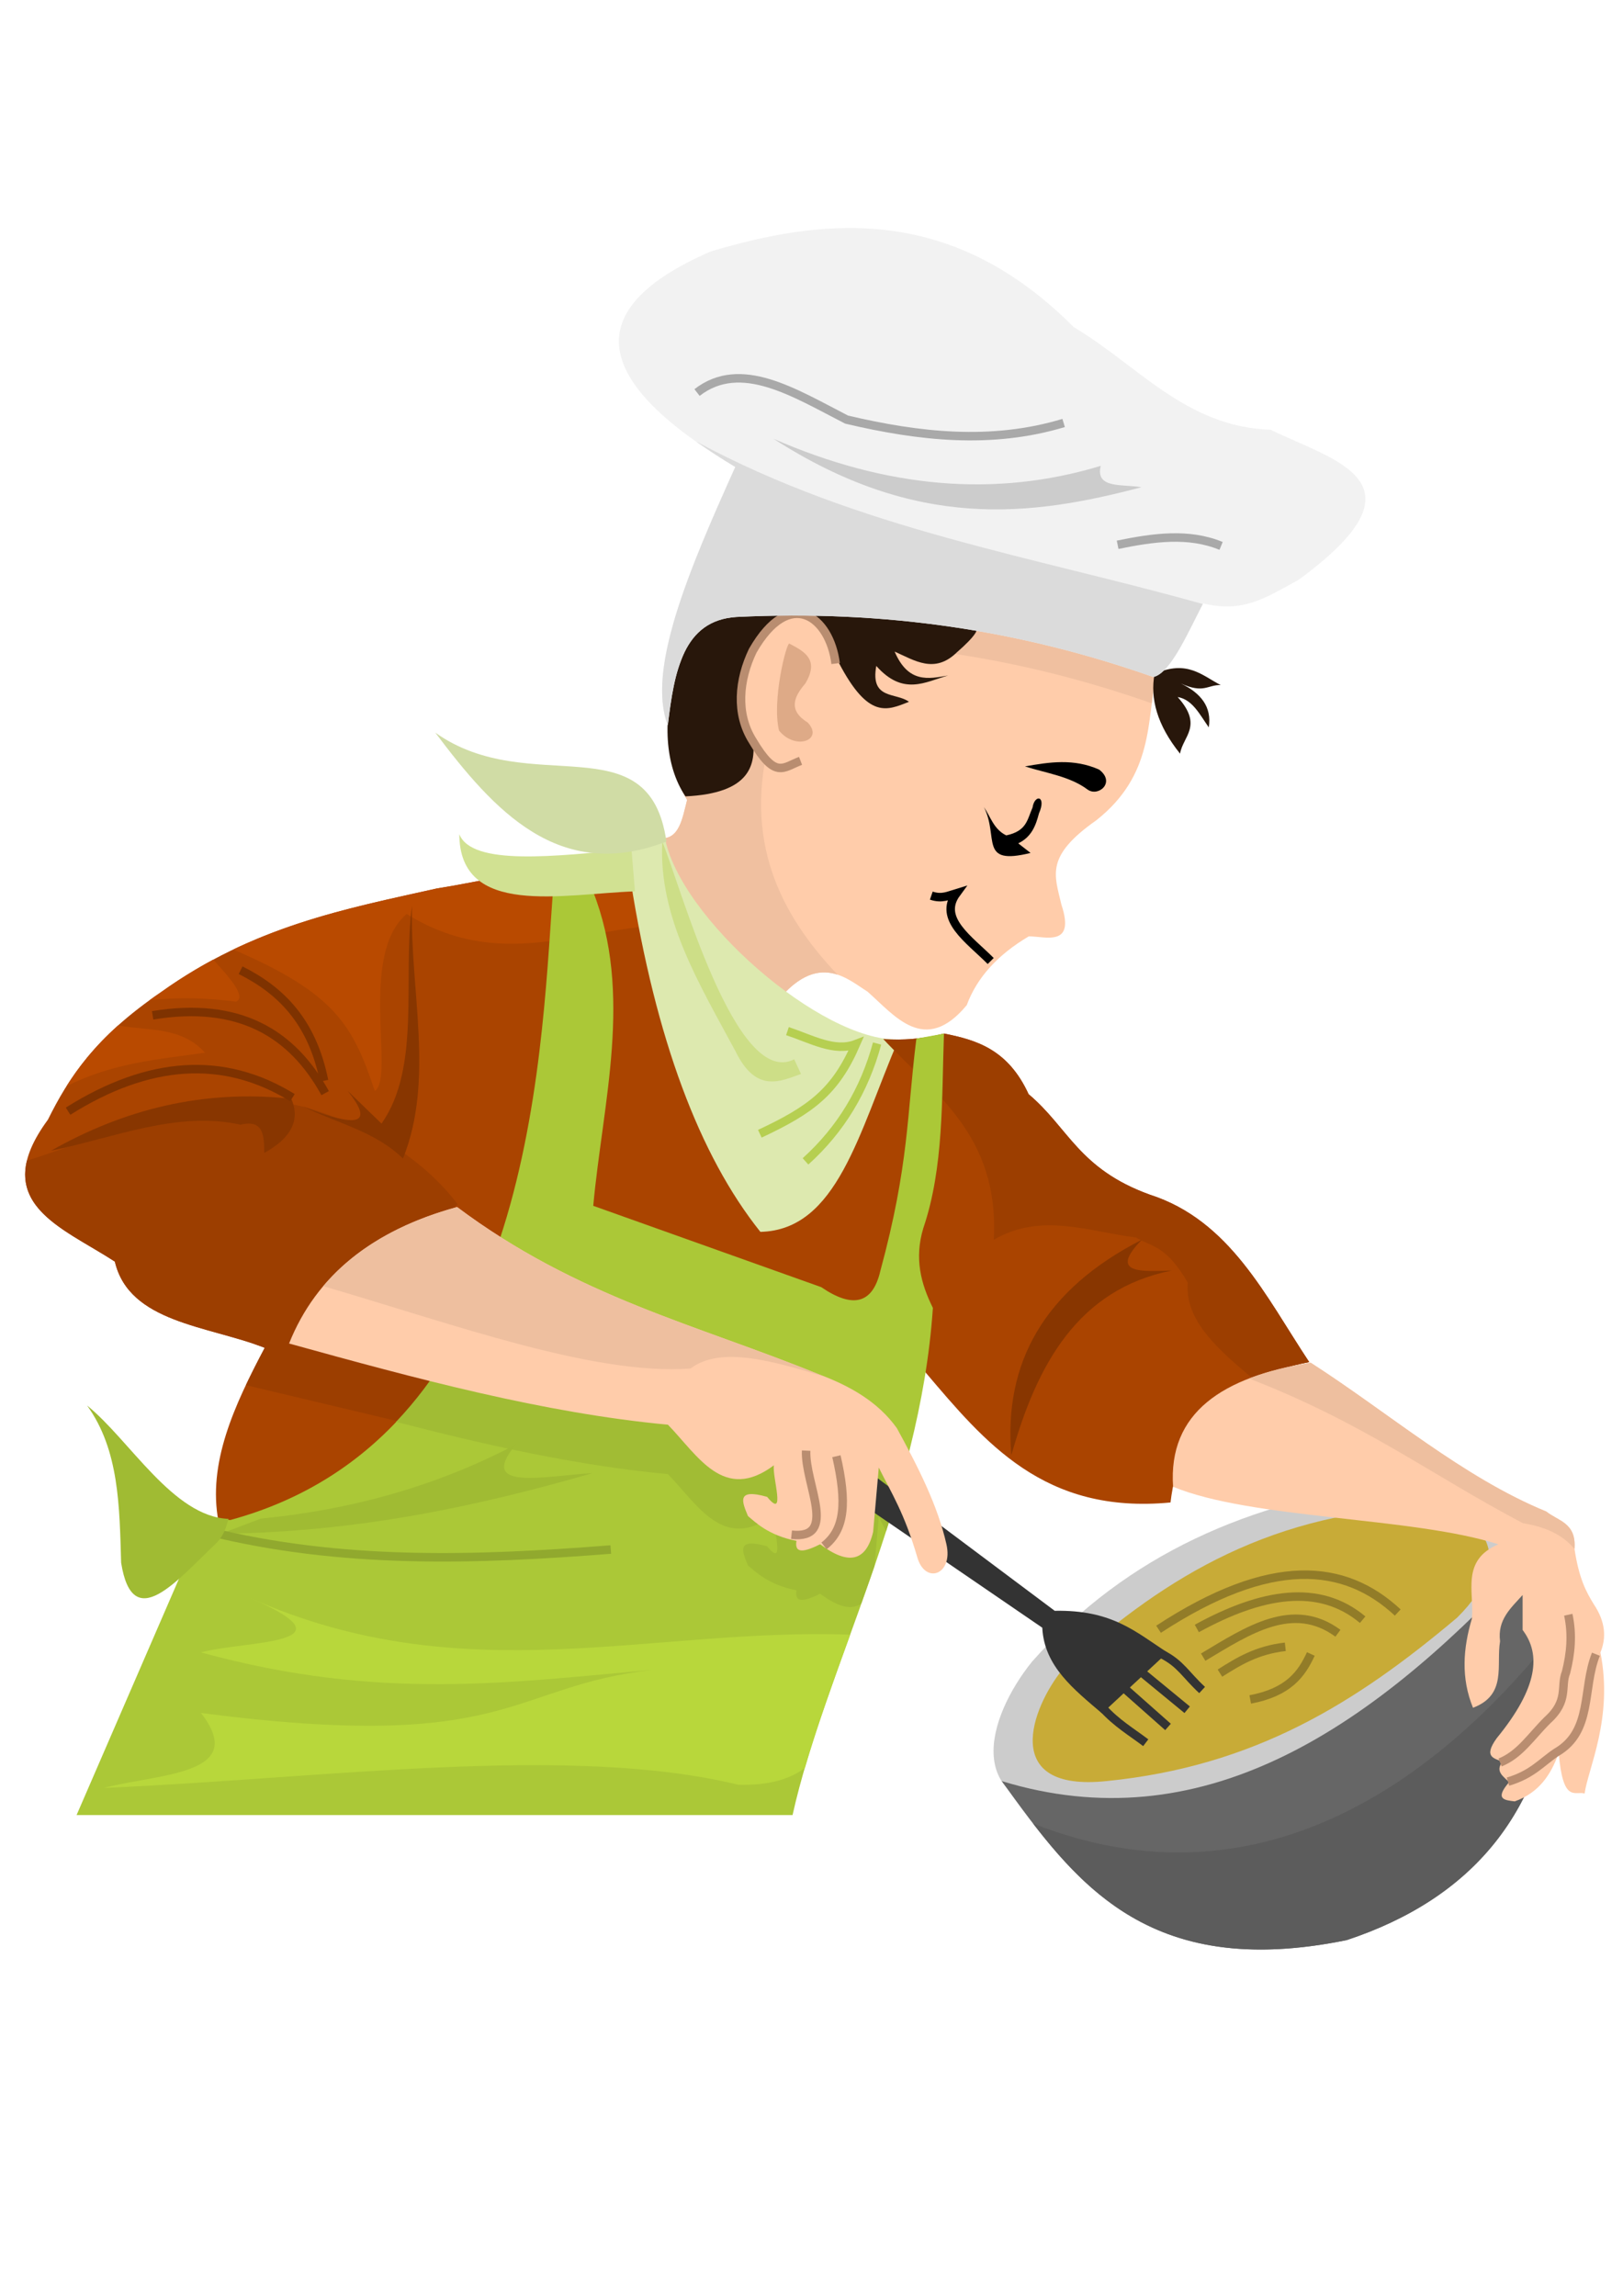<?xml version='1.0' encoding='utf-8'?>
<svg xmlns="http://www.w3.org/2000/svg" width="210mm" height="297mm" viewBox="0 0 744.094 1052.362" id="svg7134" version="1.1"> <defs id="defs7136"/>  <g id="layer1"> <g style="display:inline" id="g9442" transform="matrix(3.898,0,0,3.898,-940.141,-1590.092)"> <path id="path9331" d="m 362.581,603.313 c 11.314,-12.769 25.784,-18.775 42.04,-20.954 10.838,-0.768 15.951,2.801 15.119,10.875 -12.682,18.157 -31.595,27.545 -51.722,27.717 -14.008,-0.316 -10.72,-11.101 -5.437,-17.638 z" style="fill:#cccccc;fill-rule:evenodd;stroke:none;stroke-width:1px;stroke-linecap:butt;stroke-linejoin:miter;stroke-opacity:1"/> <path id="path9307" d="m 266.887,586.858 c -1.302,-6.814 1.815,-13.629 5.439,-20.443 -6.722,-2.608 -15.94,-2.946 -17.63,-10.128 -6.161,-4.049 -15.066,-6.922 -7.877,-16.692 2.393,-4.815 5.493,-9.695 13.316,-15.004 10.816,-7.742 21.631,-9.78 32.447,-12.191 7.44,-1.151 14.879,-3.638 22.319,-0.563 11.62,9.984 22.971,21.31 37.323,17.63 3.813,0.753 7.518,1.855 9.94,7.127 4.701,3.951 5.88,8.783 14.254,11.816 9.432,3.031 13.6,11.911 18.755,19.693 -9.608,1.823 -15.211,7.18 -16.317,16.505 -14.868,1.424 -21.813,-7.056 -28.883,-15.379 -29.833,12.29 -56.712,15.717 -83.086,17.63 z" style="fill:#aa4400;fill-rule:evenodd;stroke:none;stroke-width:1px;stroke-linecap:butt;stroke-linejoin:miter;stroke-opacity:1"/> <path id="path9432" d="m 306.531,510.359 c -4.65,0.079 -9.299,1.322 -13.949,2.041 -7.987,1.781 -15.974,3.363 -23.961,7.184 12.039,5.154 14.097,8.979 16.646,16.635 2.4,-1.572 -1.952,-15.98 3.75,-20.818 10.855,6.755 20.238,1.738 30.195,1.312 l -0.055,-1.184 c -1.419,-1.231 -2.837,-2.47 -4.258,-3.691 -2.79,-1.153 -5.579,-1.526 -8.369,-1.479 z m -40.262,10.412 c -2.045,1.097 -4.09,2.355 -6.135,3.818 -0.476,0.323 -0.933,0.645 -1.375,0.965 3.478,-0.393 6.861,-0.268 10.189,0.162 1.218,-0.537 -0.603,-2.674 -2.68,-4.945 z m -11.193,7.738 c -2.73,2.448 -4.597,4.817 -6.066,7.15 5.444,-2.758 10.77,-3.149 16.283,-3.943 -2.82,-3.123 -6.744,-2.552 -10.217,-3.207 z" style="fill:#b94a00;fill-opacity:1;fill-rule:evenodd;stroke:none;stroke-width:1px;stroke-linecap:butt;stroke-linejoin:miter;stroke-opacity:1"/> <path id="path9363" d="m 270.025,537.387 c -8.909,0.207 -17.11,4.36 -25.676,7.025 -1.479,6.07 5.339,8.584 10.346,11.875 1.69,7.182 10.909,7.519 17.631,10.127 2.077,0.061 3.877,-1.125 5.25,-0.562 l 17.443,-16.316 c -4.385,-5.7 -10.624,-9.238 -18.006,-11.441 -2.388,-0.555 -4.711,-0.76 -6.988,-0.707 z" style="fill:#9c3e00;fill-opacity:1;fill-rule:evenodd;stroke:none;stroke-width:1px;stroke-linecap:butt;stroke-linejoin:miter;stroke-opacity:1"/> <path id="path9263" d="m 377.17,486.873 c -17.011,-4.329 -33.926,-8.333 -49.202,-6.764 -6.757,-0.319 -6.324,4.784 -7.692,9.946 -0.757,4.478 -0.346,8.518 1.724,11.936 -0.566,2.196 -0.915,4.696 -3.183,4.509 2.229,7.89 5.855,14.274 14.293,18.576 4.556,-5.092 7.834,-1.965 10.109,-0.54 3.187,2.8 6.723,7.546 11.671,1.591 1.19,-3.229 3.629,-5.922 7.294,-8.09 1.936,-0.011 5.513,1.313 3.846,-3.713 -0.823,-3.54 -1.94,-5.695 4.111,-9.946 6.711,-5.321 5.956,-11.521 7.029,-17.506 z" style="fill:#ffccaa;fill-rule:evenodd;stroke:none;stroke-width:1px;stroke-linecap:butt;stroke-linejoin:miter;stroke-opacity:1"/> <path id="path9402" d="m 333.77,479.771 c -1.958,0.032 -3.893,0.142 -5.803,0.338 -6.757,-0.319 -6.324,4.785 -7.691,9.947 -0.091,0.539 -0.164,1.071 -0.221,1.598 0.907,-4.35 2.669,-7.791 7.383,-8.096 17.486,-0.841 33.451,1.535 49.17,7.059 0.016,-0.004 0.033,-0.013 0.049,-0.018 0.148,-1.245 0.292,-2.49 0.514,-3.727 -14.884,-3.788 -29.696,-7.327 -43.4,-7.102 z" style="fill:#f0c0a0;fill-opacity:1;fill-rule:evenodd;stroke:none;stroke-width:1px;stroke-linecap:butt;stroke-linejoin:miter;stroke-opacity:1"/> <path id="path9407" d="m 331.873,494.301 -11.836,1.66 c 0.23,2.169 0.85,4.193 1.963,6.031 -0.566,2.196 -0.916,4.695 -3.184,4.508 2.229,7.89 5.855,14.274 14.293,18.576 2.592,-2.897 4.77,-3.13 6.586,-2.533 -6.702,-7.065 -11.252,-15.79 -7.822,-28.242 z" style="fill:#f0c0a0;fill-opacity:1;fill-rule:evenodd;stroke:none;stroke-width:1px;stroke-linecap:butt;stroke-linejoin:miter;stroke-opacity:1"/> <path id="path9269" d="m 321.809,501.574 c 15.083,-0.709 3.444,-13.017 7.532,-15.526 l 10.503,-0.188 c 3.501,6.696 5.674,5.61 8.252,4.595 -1.491,-1.135 -4.58,-0.192 -3.845,-4.22 3.161,3.556 5.751,1.889 8.44,1.125 -2.332,0.411 -4.681,0.916 -6.283,-2.813 2.37,1.057 4.705,2.64 7.315,0.094 4.434,-3.869 1.813,-3.454 -0.563,-3.188 l -22.037,-7.502 c -10.295,5.512 -14.252,20.333 -9.314,27.623 z" style="fill:#28170b;fill-rule:evenodd;stroke:none;stroke-width:1px;stroke-linecap:butt;stroke-linejoin:miter;stroke-opacity:1"/> <path id="path9265" d="m 339.469,485.955 c -0.689,-5.492 -5.392,-9.136 -9.753,-1.5 -1.635,3.425 -2.027,7.385 0,10.597 2.681,4.505 3.535,3.15 5.627,2.344" style="fill:#ffccaa;fill-opacity:1;fill-rule:evenodd;stroke:#b98d70;stroke-width:1px;stroke-linecap:butt;stroke-linejoin:miter;stroke-opacity:1"/> <path id="path9267" d="m 334.03,483.61 c 1.761,0.938 3.563,1.854 1.876,4.689 -1.378,1.602 -2.022,3.169 0.281,4.595 1.933,2.056 -1.447,3.333 -3.376,0.938 -0.865,-3.565 0.898,-10.433 1.219,-10.222 z" style="fill:#deaa87;fill-rule:evenodd;stroke:none;stroke-width:1px;stroke-linecap:butt;stroke-linejoin:miter;stroke-opacity:1"/> <path id="path9271" d="m 376.98,487.174 c 3.848,-1.712 5.588,0.191 7.783,1.313 -1.555,-0.055 -1.956,1.045 -4.689,-0.188 2.37,1.139 3.66,2.769 3.282,5.158 -1.047,-1.474 -1.901,-3.27 -3.657,-3.563 3.044,3.4 0.609,4.607 0.281,6.658 -2.72,-3.39 -3.529,-6.487 -3.001,-9.378 z" style="fill:#28170b;fill-opacity:1;fill-rule:evenodd;stroke:none;stroke-width:1px;stroke-linecap:butt;stroke-linejoin:miter;stroke-opacity:1"/> <path id="path9273" d="m 370.462,498.427 c 1.986,1.512 -0.112,3.252 -1.36,2.344 -2.077,-1.555 -4.846,-1.919 -7.361,-2.72 2.865,-0.51 5.734,-0.956 8.721,0.375 z" style="fill:#000000;fill-rule:evenodd;stroke:none;stroke-width:1px;stroke-linecap:butt;stroke-linejoin:miter;stroke-opacity:1"/> <path id="path9275" d="m 362.632,502.881 c 0.241,-1.595 1.676,-1.404 0.75,0.703 -0.37,1.405 -0.852,2.751 -2.435,3.515 l 1.45,1.127 c -6.146,1.52 -3.685,-1.82 -5.486,-5.392 0.794,1.164 1.158,2.614 2.626,3.329 2.418,-0.52 2.449,-1.816 3.095,-3.282 z" style="fill:#000000;fill-rule:evenodd;stroke:none;stroke-width:1px;stroke-linecap:butt;stroke-linejoin:miter;stroke-opacity:1"/> <path id="path9279" d="m 350.722,513.244 c 1.25,0.43 2.059,-0.011 2.954,-0.281 -2.212,3.013 1.505,5.432 4.032,7.971" style="fill:none;fill-rule:evenodd;stroke:#000000;stroke-width:1px;stroke-linecap:butt;stroke-linejoin:miter;stroke-opacity:1"/> <path id="path9281" d="m 319.347,506.236 c -1.613,0.747 -4.942,-2.042 -3.979,5.305 2.949,18.552 8.059,32.241 15.251,41.245 9.045,-0.212 11.567,-11.671 16.248,-22.626 -9.034,0.291 -25.906,-14.384 -27.52,-23.923 z" style="fill:#dde9af;fill-rule:evenodd;stroke:none;stroke-width:1px;stroke-linecap:butt;stroke-linejoin:miter;stroke-opacity:1"/> <path id="path9283" d="m 319.082,506.899 c 2.132,5.114 8.613,29.117 15.516,25.596 l 0.796,1.724 c -2.431,0.854 -5.261,2.312 -7.692,-2.652 -4.25,-7.912 -9.088,-15.745 -8.62,-24.667 z" style="fill:#cdde87;fill-rule:evenodd;stroke:none;stroke-width:1px;stroke-linecap:butt;stroke-linejoin:miter;stroke-opacity:1"/> <path id="path9285" d="m 333.803,529.179 c 2.869,0.962 5.545,2.498 8.062,1.523 -2.45,5.634 -5.326,7.739 -11.311,10.545" style="fill:none;fill-rule:evenodd;stroke:#b6cf51;stroke-width:1px;stroke-linecap:butt;stroke-linejoin:miter;stroke-opacity:1"/> <path id="path9287" d="m 344.346,530.638 c -1.487,5.499 -4.282,10.128 -8.421,13.859" style="fill:none;fill-rule:evenodd;stroke:#b6cf51;stroke-width:1px;stroke-linecap:butt;stroke-linejoin:miter;stroke-opacity:1"/> <path id="path9417" d="m 352.223,529.467 c -2.469,0.633 -4.846,0.812 -7.154,0.641 5.968,6.399 13.661,11.244 13.004,23.605 5.57,-3.241 11.141,-0.959 16.711,-0.266 1.908,1.143 3.538,0.894 6.1,5.305 -0.369,4.545 3.712,7.979 7.797,11.41 1.905,-0.915 4.071,-1.599 6.492,-2.059 -5.156,-7.782 -9.322,-16.663 -18.754,-19.693 -8.374,-3.033 -9.553,-7.865 -14.254,-11.816 -2.422,-5.272 -6.129,-6.374 -9.941,-7.127 z" style="fill:#9c3e00;fill-opacity:1;fill-rule:evenodd;stroke:none;stroke-width:1px;stroke-linecap:butt;stroke-linejoin:miter;stroke-opacity:1"/> <path id="path9293" d="m 306.206,512.974 4.7,-0.299 c 4.791,12.128 1.166,24.92 0.055,37.048 l 26.82,9.565 c 3.725,2.551 6.044,1.939 6.939,-1.876 3.411,-12.559 3.12,-18.446 4.247,-27.353 l 3.243,-0.582 c -0.272,7.636 0.003,15.714 -2.427,22.871 -1.082,3.563 -0.277,6.56 1.125,9.378 -1.52,22.686 -12.691,42.468 -16.505,59.642 l -84.211,0 14.629,-33.759 c 1.063,-0.918 1.839,-1.139 3.456,-0.94 35.273,-9.6 36.46,-53.507 37.926,-73.694 z" style="fill:#abc837;fill-rule:evenodd;stroke:none;stroke-width:1px;stroke-linecap:butt;stroke-linejoin:miter;stroke-opacity:1"/> <path id="path9291" d="m 315.458,507.766 c -9.036,0.87 -18.759,2.01 -20.251,-1.743 0.04,9.818 12.146,7.022 20.66,6.72 z" style="fill:#d1e192;fill-opacity:1;fill-rule:evenodd;stroke:none;stroke-width:1px;stroke-linecap:butt;stroke-linejoin:miter;stroke-opacity:1"/> <path id="path9382" d="m 274.941,565.65 c -1.294,-0.014 -2.608,0.081 -3.939,0.287 0.45,0.151 0.892,0.309 1.324,0.477 -0.78,1.466 -1.523,2.933 -2.217,4.398 l 18.172,4.319 6.002,-6.033 c -6.501,-0.826 -12.715,-3.375 -19.342,-3.447 z" style="fill:#9c3e00;fill-opacity:1;fill-rule:evenodd;stroke:none;stroke-width:1px;stroke-linecap:butt;stroke-linejoin:miter;stroke-opacity:1"/> <path id="path9376" d="m 298.34,558.074 c -2.516,6.277 -5.924,12.156 -10.572,17.051 10.752,2.793 21.452,5.163 31.979,6.152 3.552,3.661 6.561,9.177 12.465,4.773 -0.23,1.308 1.486,6.509 -0.795,3.715 -3.711,-1.057 -2.925,0.633 -2.254,2.254 0.809,0.669 2.386,2.28 5.701,2.918 -0.275,1.608 1.04,1.265 2.785,0.396 2.125,1.602 3.739,1.983 4.846,1.141 0.52,-1.457 1.037,-2.907 1.547,-4.395 l 0.504,-5.764 c 0.285,0.573 0.57,1.115 0.855,1.662 0.586,-1.821 1.155,-3.656 1.686,-5.521 -0.142,-0.261 -0.275,-0.521 -0.418,-0.781 -2.239,-3.119 -5.552,-4.991 -9.285,-6.367 -13.015,-5.309 -26.028,-8.501 -39.043,-17.234 z" style="fill:#a1bc34;fill-opacity:1;fill-rule:evenodd;stroke:none;stroke-width:1px;stroke-linecap:butt;stroke-linejoin:miter;stroke-opacity:1"/> <path id="path9297" d="m 301.871,577.782 c -9.118,4.804 -19.14,7.668 -30.008,8.721 l -4.689,1.782 c 16.028,-0.183 30.155,-3.218 43.7,-7.127 -5.444,0.295 -13.709,2.23 -9.002,-3.376 z" style="fill:#a0bb33;fill-opacity:1;fill-rule:evenodd;stroke:none;stroke-width:1px;stroke-linecap:butt;stroke-linejoin:miter;stroke-opacity:1"/> <path id="path9299" d="m 313.024,590.14 c -15.817,1.245 -31.634,1.783 -47.451,-2.157" style="fill:none;fill-rule:evenodd;stroke:#91a92e;stroke-width:1px;stroke-linecap:butt;stroke-linejoin:miter;stroke-opacity:1"/> <path id="path9329" d="m 366.162,604.241 c -3.656,4.492 -7.406,14.446 5.172,13.129 17.382,-1.737 29.284,-9.145 41.245,-19.23 7.3,-7.255 3.053,-12.571 -4.376,-12.997 -18.675,0.856 -31.072,9.133 -42.04,19.097 z" style="fill:#c8ab37;fill-rule:evenodd;stroke:none;stroke-width:1px;stroke-linecap:butt;stroke-linejoin:miter;stroke-opacity:1"/> <path id="path9335" d="m 342.556,580.37 -1.459,3.448 22.678,15.516 c 0.22,4.539 3.722,7.255 7.029,10.079 l 7.692,-7.161 c -3.726,-2.409 -6.489,-5.036 -13.262,-4.907 z" style="fill:#333333;fill-rule:evenodd;stroke:none;stroke-width:1px;stroke-linecap:butt;stroke-linejoin:miter;stroke-opacity:1"/> <path id="path9301" d="m 294.945,549.867 c -9.92,2.718 -16.56,8.025 -19.76,16.047 14.974,4.147 29.933,8.174 44.56,9.549 3.552,3.661 6.562,9.178 12.466,4.774 -0.23,1.308 1.485,6.507 -0.796,3.713 -3.711,-1.057 -2.925,0.634 -2.255,2.255 0.809,0.669 2.388,2.28 5.703,2.918 -0.275,1.608 1.04,1.266 2.785,0.398 3.325,2.507 5.409,2.036 6.233,-1.459 l 0.663,-7.559 c 1.503,3.021 3.006,5.347 4.509,10.477 0.895,3.33 4.279,2.172 3.448,-1.459 -1.02,-4.553 -3.335,-9.107 -5.835,-13.66 -2.239,-3.119 -5.55,-4.989 -9.283,-6.366 -14.146,-5.77 -28.292,-9.022 -42.438,-19.628 z" style="fill:#ffccaa;fill-opacity:1;fill-rule:evenodd;stroke:none;stroke-width:1px;stroke-linecap:butt;stroke-linejoin:miter;stroke-opacity:1"/> <path id="path9303" d="m 336,578.512 c -0.174,3.888 3.816,10.471 -1.72,9.89" style="fill:none;fill-rule:evenodd;stroke:#b98d70;stroke-width:1px;stroke-linecap:butt;stroke-linejoin:miter;stroke-opacity:1"/> <path id="path9305" d="m 339.563,579.168 c 1.234,5.392 1.032,8.617 -1.461,10.547" style="fill:none;fill-rule:evenodd;stroke:#b98d70;stroke-width:1px;stroke-linecap:butt;stroke-linejoin:miter;stroke-opacity:1"/> <path id="path9309" d="m 289.641,514.458 c -0.25,9.921 2.677,20.42 -1.061,29.707 -3.296,-3.223 -7.747,-4.133 -11.671,-6.1 7.046,2.802 8.016,1.699 5.172,-1.857 l 3.979,3.846 c 4.664,-6.639 2.453,-17.028 3.581,-25.596 z" style="fill:#883600;fill-opacity:1;fill-rule:evenodd;stroke:none;stroke-width:1px;stroke-linecap:butt;stroke-linejoin:miter;stroke-opacity:1"/> <path id="path9311" d="m 259.138,527.322 c 10.132,-1.666 16.402,2.076 20.291,9.151" style="fill:none;fill-rule:evenodd;stroke:#7e3200;stroke-width:1px;stroke-linecap:butt;stroke-linejoin:miter;stroke-opacity:1"/> <path id="path9313" d="m 269.483,522.017 c 4.643,2.328 8.406,5.941 9.814,12.997" style="fill:none;fill-rule:evenodd;stroke:#7e3200;stroke-width:1px;stroke-linecap:butt;stroke-linejoin:miter;stroke-opacity:1"/> <path id="path9315" d="m 247.203,543.236 c 8.59,-4.866 17.909,-7.232 28.248,-6.1 1.073,2.498 -0.004,4.617 -3.183,6.366 -0.012,-2.021 -0.083,-3.985 -2.785,-3.315 -7.427,-1.665 -14.853,1.525 -22.28,3.05 z" style="fill:#883600;fill-opacity:1;fill-rule:evenodd;stroke:none;stroke-width:1px;stroke-linecap:butt;stroke-linejoin:miter;stroke-opacity:1"/> <path id="path9317" d="m 249.192,538.595 c 9.499,-5.974 18.306,-6.58 26.391,-1.591" style="fill:none;fill-rule:evenodd;stroke:#7e3200;stroke-width:1px;stroke-linecap:butt;stroke-linejoin:miter;stroke-opacity:1"/> <path id="path9319" d="m 375.479,553.713 c -3.951,4.058 -0.016,3.729 3.522,3.621 -11.012,2.207 -15.849,10.997 -18.867,21.725 -0.916,-10.882 3.853,-19.47 15.345,-25.346 z" style="fill:#883600;fill-opacity:1;fill-rule:evenodd;stroke:none;stroke-width:1px;stroke-linecap:butt;stroke-linejoin:miter;stroke-opacity:1"/> <path id="path9333" d="m 359.001,617.371 c 8.493,11.725 16.908,23.535 40.582,18.699 14.72,-4.88 23.515,-15.061 24.8,-31.961 l -4.244,-11.936 c -18.309,19.638 -37.904,32.292 -61.138,25.198 z" style="fill:#666666;fill-rule:evenodd;stroke:none;stroke-width:1px;stroke-linecap:butt;stroke-linejoin:miter;stroke-opacity:1"/> <path id="path9397" d="m 423.273,600.988 c -12.79,15.776 -33.679,31.999 -60.578,21.371 7.527,9.772 16.605,17.854 36.887,13.711 14.72,-4.88 23.515,-15.061 24.801,-31.961 l -1.109,-3.121 z" style="fill:#5c5c5c;fill-opacity:1;fill-rule:evenodd;stroke:none;stroke-width:1px;stroke-linecap:butt;stroke-linejoin:miter;stroke-opacity:1"/> <path id="path9321" d="m 395.338,568.169 c 9.211,5.92 17.878,13.471 27.717,17.506 1.388,1.119 3.549,1.311 3.315,4.376 0.527,3.51 1.38,5.071 2.255,6.498 1.406,2.091 1.509,3.965 0.796,5.703 1.54,7.738 -1.478,13.69 -1.857,16.577 -1.167,-0.311 -2.547,1.179 -3.05,-4.774 -0.897,2.57 -2.339,4.699 -5.172,5.703 -1.16,-0.144 -2.426,-0.219 -0.663,-2.255 -0.654,-0.68 -1.669,-1.253 -0.796,-2.387 -0.87,-0.452 -2.314,-0.484 -0.663,-2.785 4.913,-5.997 5.195,-9.91 3.05,-12.731 l 0,-4.111 c -1.366,1.523 -2.984,2.896 -2.652,5.437 -0.48,2.819 0.849,6.297 -3.183,7.825 -1.429,-3.492 -1.171,-6.985 -0.133,-10.477 0.307,-3.108 -1.332,-6.846 3.112,-8.746 -10.044,-3.23 -29.031,-2.942 -38.256,-6.77 -0.588,-8.722 5.824,-12.927 16.18,-14.588 z" style="fill:#ffccaa;fill-opacity:1;fill-rule:evenodd;stroke:none;stroke-width:1px;stroke-linecap:butt;stroke-linejoin:miter;stroke-opacity:1"/> <path id="path9337" d="m 370.837,608.717 c 1.655,1.85 3.504,2.921 5.106,4.144" style="fill:none;fill-rule:evenodd;stroke:#333333;stroke-width:1px;stroke-linecap:butt;stroke-linejoin:miter;stroke-opacity:1"/> <path id="path9339" d="m 378.562,611.005 -5.504,-4.874" style="fill:none;fill-rule:evenodd;stroke:#333333;stroke-width:1px;stroke-linecap:butt;stroke-linejoin:miter;stroke-opacity:1"/> <path id="path9341" d="m 375.412,604.54 5.404,4.443" style="fill:none;fill-rule:evenodd;stroke:#333333;stroke-width:1px;stroke-linecap:butt;stroke-linejoin:miter;stroke-opacity:1"/> <path id="path9343" d="m 382.574,606.662 c -1.938,-1.79 -2.518,-3.085 -4.646,-4.171" style="fill:none;fill-rule:evenodd;stroke:#333333;stroke-width:1px;stroke-linecap:butt;stroke-linejoin:miter;stroke-opacity:1"/> <path id="path9345" d="m 392.359,601.581 c -3.376,0.382 -5.535,1.736 -7.69,3.095" style="fill:none;fill-rule:evenodd;stroke:#927c28;stroke-width:1px;stroke-linecap:butt;stroke-linejoin:miter;stroke-opacity:1"/> <path id="path9347" d="m 388.233,607.77 c 4.535,-0.856 6.046,-3.009 7.127,-5.345" style="fill:none;fill-rule:evenodd;stroke:#927c28;stroke-width:1px;stroke-linecap:butt;stroke-linejoin:miter;stroke-opacity:1"/> <path id="path9349" d="m 398.548,599.986 c -5.283,-3.874 -10.565,-0.356 -15.848,2.813" style="fill:none;fill-rule:evenodd;stroke:#927c28;stroke-width:1px;stroke-linecap:butt;stroke-linejoin:miter;stroke-opacity:1"/> <path id="path9351" d="m 381.95,599.424 c 7.632,-4.185 14.37,-5.333 19.505,-1.032" style="fill:none;fill-rule:evenodd;stroke:#927c28;stroke-width:1px;stroke-linecap:butt;stroke-linejoin:miter;stroke-opacity:1"/> <path id="path9353" d="m 405.581,597.548 c -6.254,-5.814 -14.893,-6.687 -28.133,1.969" style="fill:none;fill-rule:evenodd;stroke:#927c28;stroke-width:1px;stroke-linecap:butt;stroke-linejoin:miter;stroke-opacity:1"/> <path id="path9355" d="m 319.73,493.208 c -2.52,-6.52 2.499,-18.3 7.936,-30.37 -16.77,-9.993 -18.585,-18.52 -2.91,-25.33 14.522,-4.382 28.899,-4.973 42.722,8.886 7.47,4.423 13.163,11.742 23.147,12.068 7.605,3.703 18.97,6.149 3.307,17.638 -4.098,2.25 -6.572,3.893 -11.243,2.785 -1.727,3.291 -3.809,8.211 -5.852,8.651 -15.677,-5.524 -31.599,-7.901 -49.039,-7.06 -6.291,0.407 -7.31,6.431 -8.068,12.731 z" style="fill:#f2f2f2;fill-rule:evenodd;stroke:none;stroke-width:1px;stroke-linecap:butt;stroke-linejoin:miter;stroke-opacity:1"/> <path id="path9357" d="m 332.163,459.523 c 13.177,5.76 26.018,6.971 38.489,3.183 -0.689,2.758 2.66,2.113 4.762,2.52 -12.986,3.422 -26.433,5.13 -43.251,-5.703 z" style="fill:#cccccc;fill-rule:evenodd;stroke:none;stroke-width:1px;stroke-linecap:butt;stroke-linejoin:miter;stroke-opacity:1"/> <path id="path9359" d="m 323.169,454.085 c 5.144,-3.994 11.428,0.021 17.591,3.183 8.509,2.005 17.018,2.959 25.527,0.398" style="fill:none;fill-rule:evenodd;stroke:#a9a9a9;stroke-width:0.999px;stroke-linecap:butt;stroke-linejoin:miter;stroke-opacity:1"/> <path id="path9361" d="m 384.805,472.122 c -3.837,-1.584 -7.984,-0.988 -12.168,-0.133" style="fill:none;fill-rule:evenodd;stroke:#a9a9a9;stroke-width:0.999px;stroke-linecap:butt;stroke-linejoin:miter;stroke-opacity:1"/> <path id="path9323" d="m 425.642,597.809 c 0.507,2.354 0.286,4.586 -0.265,6.764 -0.684,1.69 0.358,3.338 -2.188,5.636 -1.979,1.972 -3.238,4.028 -5.57,4.973" style="fill:none;fill-rule:evenodd;stroke:#b98d70;stroke-width:1px;stroke-linecap:butt;stroke-linejoin:miter;stroke-opacity:1"/> <path id="path9325" d="m 418.547,617.437 c 2.891,-0.867 3.917,-2.266 5.703,-3.448 4.286,-2.489 3.02,-7.482 4.642,-11.538" style="fill:none;fill-rule:evenodd;stroke:#b98d70;stroke-width:1px;stroke-linecap:butt;stroke-linejoin:miter;stroke-opacity:1"/> <path id="path9412" d="m 323.152,459.885 -0.008,0.016 c 1.371,0.966 2.851,1.942 4.521,2.938 -5.436,12.07 -10.456,23.851 -7.936,30.371 0.758,-6.301 1.777,-12.325 8.068,-12.732 17.44,-0.841 33.361,1.537 49.037,7.061 2.03,-0.437 4.098,-5.292 5.818,-8.582 -19.983,-5.611 -40.45,-8.805 -59.502,-19.07 z" style="fill:#dbdbdb;fill-opacity:1;fill-rule:evenodd;stroke:none;stroke-width:1px;stroke-linecap:butt;stroke-linejoin:miter;stroke-opacity:1"/> <path id="path9289" d="m 319.567,506.886 c -12.622,4.878 -20.248,-3.59 -27.184,-12.806 11.105,7.897 25.172,-1.347 27.184,12.806 z" style="fill:#d0dca5;fill-opacity:1;fill-rule:evenodd;stroke:none;stroke-width:1px;stroke-linecap:butt;stroke-linejoin:miter;stroke-opacity:1"/> <path id="path9422" d="m 395.338,568.168 c -2.705,0.434 -5.132,1.047 -7.244,1.863 13.497,5.211 21.44,11.348 32.211,17.014 3.067,0.492 4.887,1.607 6.072,3.039 -0.002,-0.012 -0.004,-0.021 -0.006,-0.033 0.234,-3.065 -1.926,-3.258 -3.314,-4.377 -9.839,-4.035 -18.508,-11.585 -27.719,-17.506 z" style="fill:#eebf9f;fill-opacity:1;fill-rule:evenodd;stroke:none;stroke-width:1px;stroke-linecap:butt;stroke-linejoin:miter;stroke-opacity:1"/> <path id="path9427" d="m 294.945,549.867 c -6.81,1.866 -12.075,4.953 -15.742,9.301 15.339,4.481 31.858,10.534 43.199,9.686 3.553,-2.681 9.687,-0.88 15.859,0.986 -0.292,-0.116 -0.581,-0.236 -0.879,-0.346 -14.146,-5.77 -28.291,-9.022 -42.438,-19.627 z" style="fill:#eebf9f;fill-opacity:1;fill-rule:evenodd;stroke:none;stroke-width:1px;stroke-linecap:butt;stroke-linejoin:miter;stroke-opacity:1"/> <path id="path9437" d="m 270.639,595.859 c 12.813,5.53 -0.722,4.979 -5.814,6.377 21.117,5.824 36.769,3.454 53.076,2.064 -16.978,1.931 -16.465,9.824 -53.076,5.062 5.673,7.316 -4.943,7.117 -11.441,8.816 25.858,-1.101 54.727,-5.212 74.646,-0.375 3.594,0.097 6.068,-0.664 7.824,-1.975 1.463,-5.009 3.359,-10.234 5.326,-15.672 -23.413,-0.855 -45.331,6.885 -70.541,-4.299 z" style="fill:#b8d73b;fill-opacity:1;fill-rule:evenodd;stroke:none;stroke-width:1px;stroke-linecap:butt;stroke-linejoin:miter;stroke-opacity:1"/> <path id="path9295" d="m 251.426,573.204 c 5.026,4.059 10.121,13.077 16.631,13.333 -0.263,0.93 -0.494,1.86 -1.363,2.79 -4.69,4.432 -9.904,10.9 -11.261,2.368 -0.195,-6.599 -0.222,-13.262 -4.006,-18.491 z" style="fill:#a0bb33;fill-opacity:1;fill-rule:evenodd;stroke:none;stroke-width:1px;stroke-linecap:butt;stroke-linejoin:miter;stroke-opacity:1"/> </g> </g> </svg>